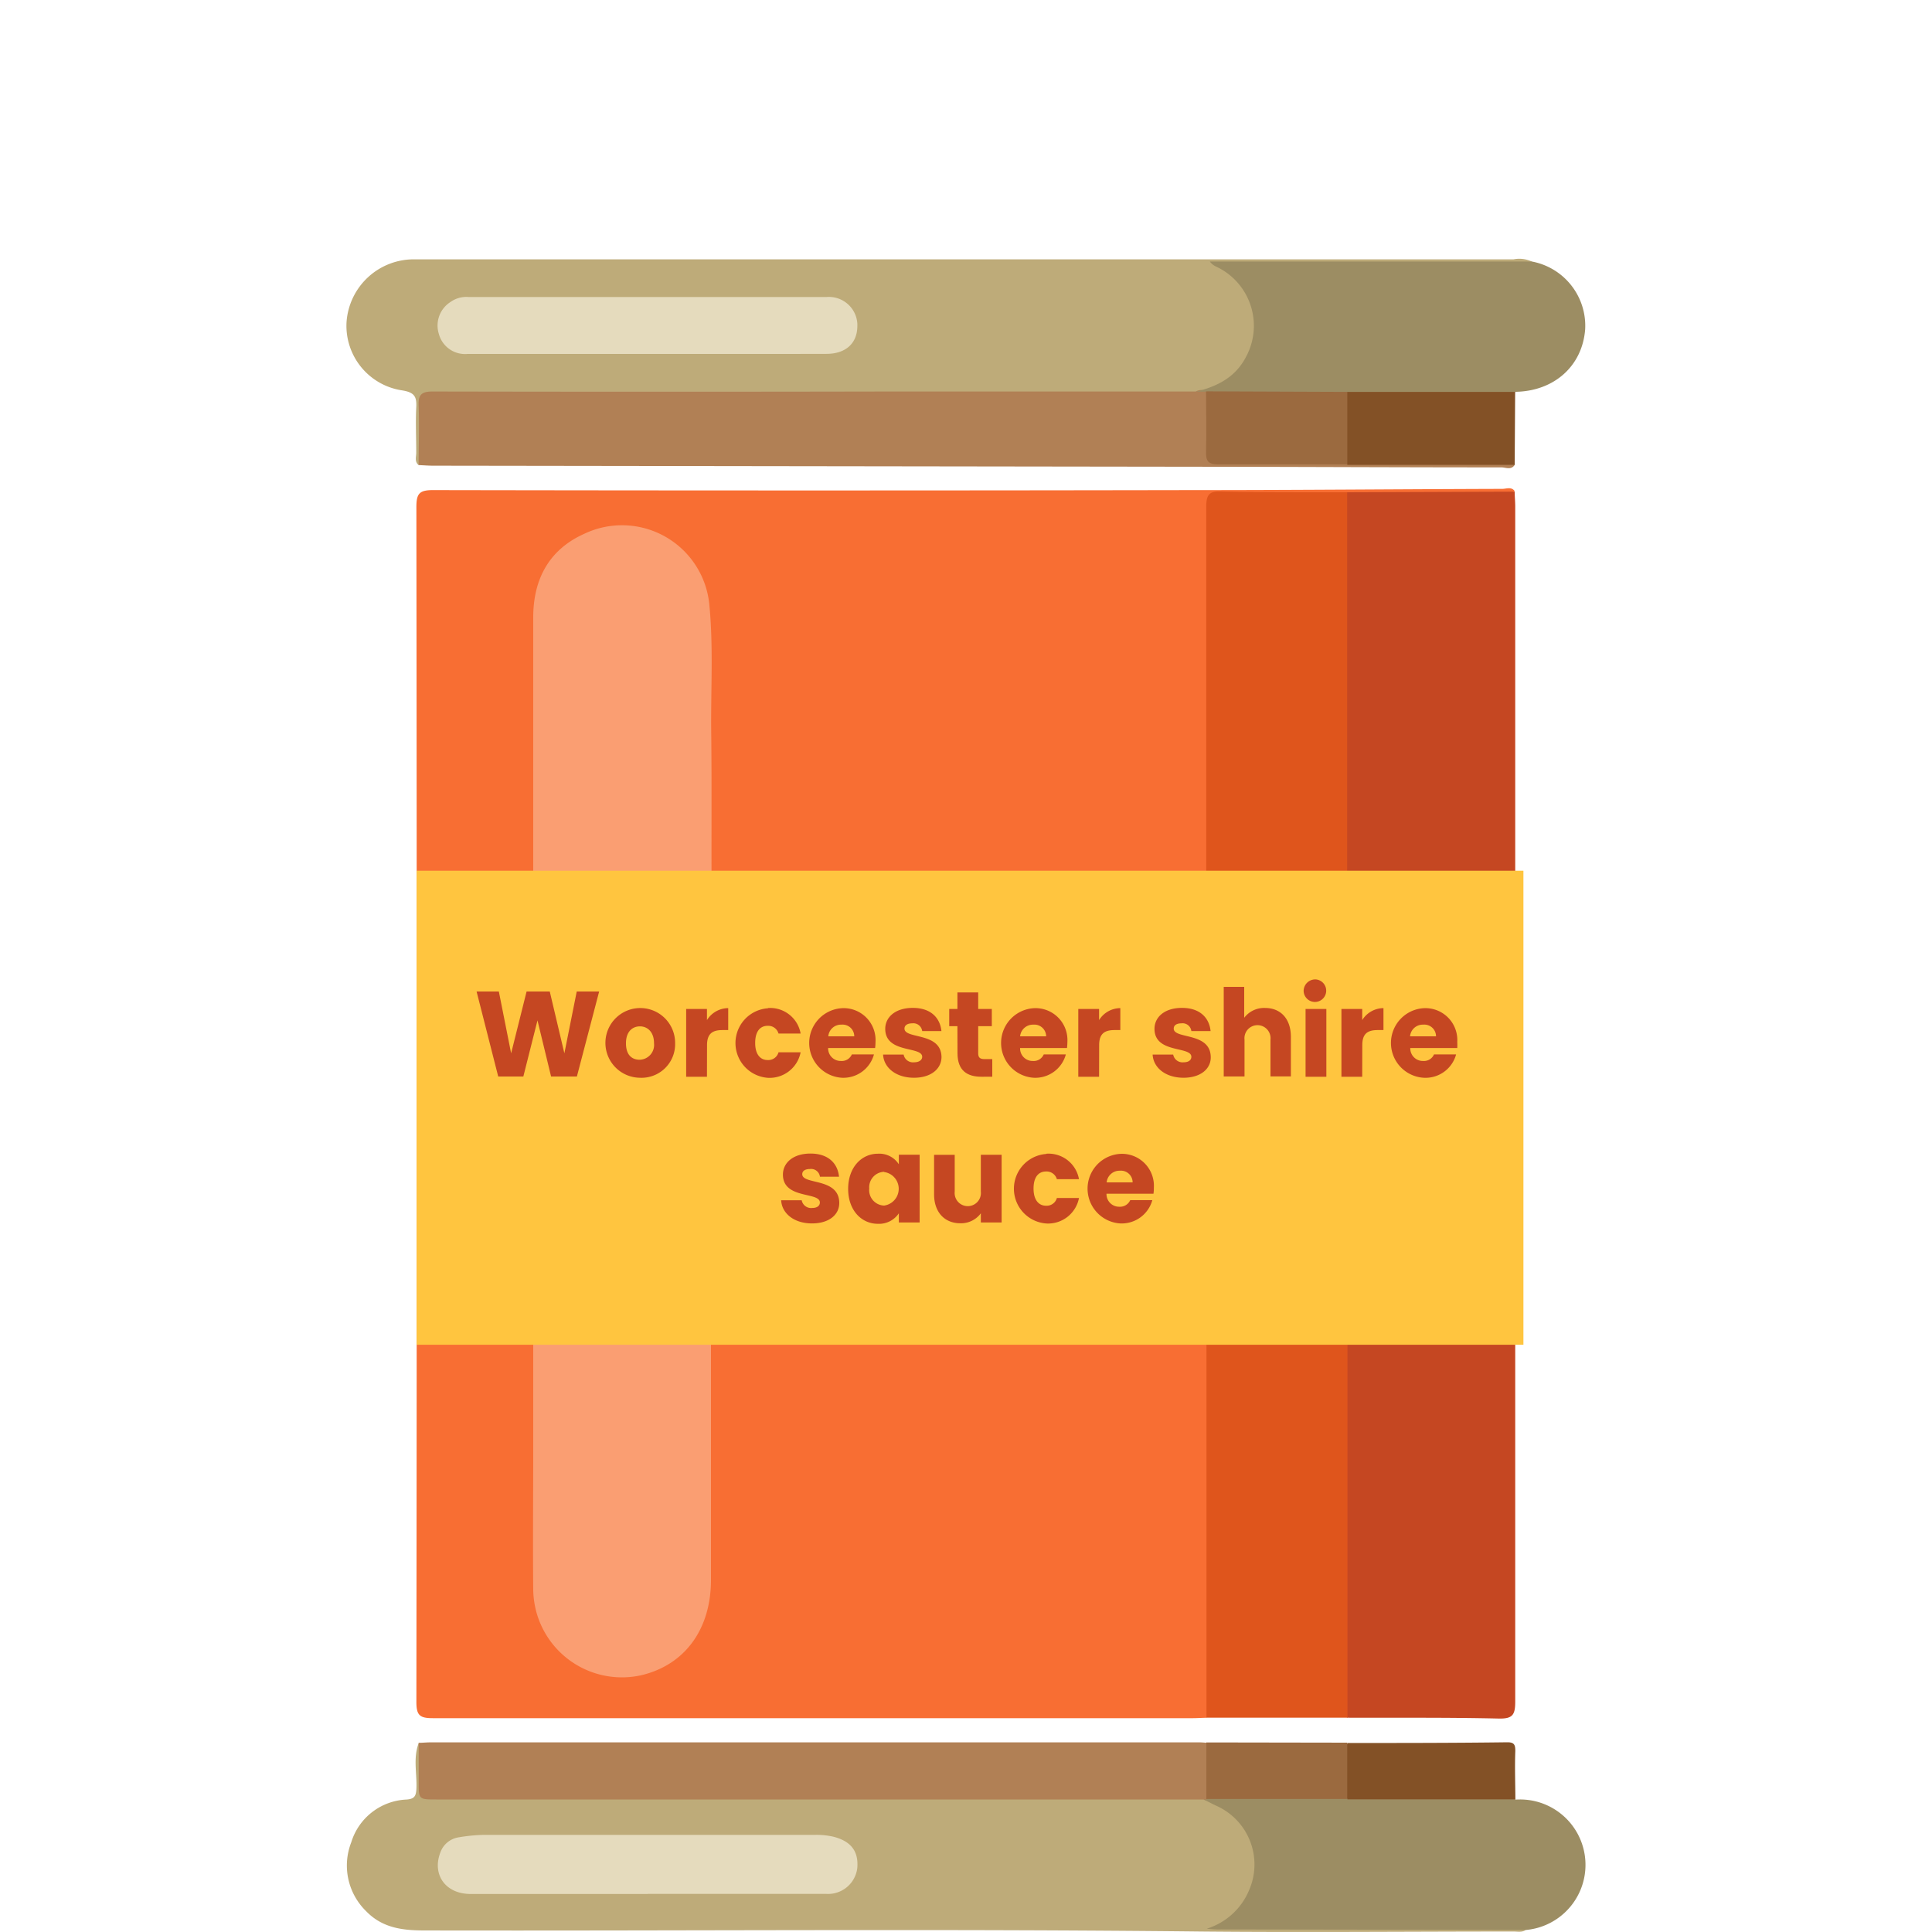 <svg id="Layer_1" data-name="Layer 1" xmlns="http://www.w3.org/2000/svg" viewBox="0 0 250 250"><defs><style>.cls-1{fill:#f86e33;}.cls-2{fill:#c54722;}.cls-3{fill:#df551c;}.cls-4{fill:#beab79;}.cls-5{fill:#b18055;}.cls-6{fill:#9c8d63;}.cls-7{fill:#835126;}.cls-8{fill:#9b6a3f;}.cls-9{fill:#fa9e72;}.cls-10{fill:#e5dbbd;}.cls-11{fill:#f86f34;}.cls-12{fill:#ffc53f;}.cls-13{isolation:isolate;}.cls-14{fill:none;}</style></defs><title>products</title><rect class="cls-1" x="131.17" y="107.28" width="43.12" height="83.16"/><path class="cls-1" d="M156.12,222.28c-.58,0-1.16.05-1.75.05H56c-1.66,0-2.12-.35-2.12-2.08q.09-77.31,0-154.63c0-1.75.38-2.21,2.18-2.2q49.29.09,98.58,0c13.25,0,26.5-.12,39.75-.16.53,0,1.16-.31,1.61.28a2.44,2.44,0,0,1-1.95.58c-6.56,0-13.11.07-19.67,0-5.08.1-10.14,0-15.22,0-2.33,0-2.44.12-2.44,2.5v47.57a8.17,8.17,0,0,1-.29,3.11c-1.15,1.29-2.73,1.26-4.21,1.14-1.86-.14-3.73.27-5.58-.14-.72-.17-1.09.29-1.28.9a3.42,3.42,0,0,0-.29,2.6c.75-.28.69-.93.84-1.44.22-.79.56-1.49,1.53-1.31s1,.87,1,1.63c-.3,6.29,0,12.59-.14,18.89a8.24,8.24,0,0,1-.06,1.22c-.31,2.11-.31,2.13,1.78,2.11,1.16,0,2.52.42,3.42-.21,1.14-.78,0-2.12.09-3.22.13-3.08.08-6.18,0-9.27a85,85,0,0,0-.23-9.44c-.1-.75-.05-1.61,1-1.75s1.2.59,1.31,1.31a23.74,23.74,0,0,0,1,2.63,8.64,8.64,0,0,1,.17,2.09v27a6.12,6.12,0,0,1-.25,2.25c-.61.92-1,.19-1.27-.24-1.77-3.29-4.58-4.19-8.1-3.83a33.65,33.65,0,0,1-4.71,0c-.61,0-1.18,0-1,.91.52,3.83.22,7.68.21,11.52,0,3.66.36,7.33-.28,11-.11.61.14.87.74.86h4.54c.78,0,.88-.29.64-1a11.9,11.9,0,0,1-.27-4.33c0-2,.81-2.94,2.85-3a5.81,5.81,0,0,0,5.4-3.18c.22-.42.61-1.2,1.28-.32a5,5,0,0,1,.26,2.07v55A3.23,3.23,0,0,1,156.12,222.28Z"/><path class="cls-2" d="M174.32,63.7,196,63.62c0,.64.07,1.28.07,1.92V220.19c0,1.72-.34,2.23-2.14,2.19-6.54-.15-13.07-.09-19.61-.11a3,3,0,0,1-.55-2.28V140.9c0-1,.1-2,.07-3a44.42,44.42,0,0,0,0-14c-.16-19,0-38-.06-57.06C173.74,65.81,173.51,64.65,174.32,63.7Z"/><path class="cls-3" d="M174.32,63.7v60.62c-1.06-.35-1.12-1.42-1.52-2.2a6.47,6.47,0,0,0-5.63-3.84,5.88,5.88,0,0,0-5.46,2.5,11.34,11.34,0,0,0-2.15,5.67c-.31,3.66-.47,7.33.77,10.91a10.07,10.07,0,0,0,2.74,4.19,6.15,6.15,0,0,0,8.71-.33,5,5,0,0,0,.5-.62c.75-1,.86-2.4,2.08-3.06v84.73H156.12V164.43c0-.7,0-1.4-.05-2.09-.65-.92-.18-1.91-.09-2.83.15-1.59-.48-3.18.11-4.74v-32c1.36-1,.53-2.4.5-3.63,0-.57-.41-1-.5-1.62v-52c0-1.59.47-2,2-1.92C163.47,63.73,168.9,63.69,174.32,63.7Z"/><path class="cls-4" d="M54.17,60.18c-.56-.45-.3-1.08-.31-1.63,0-1.93-.09-3.86,0-5.78.08-1.43-.19-2-1.86-2.26a8.45,8.45,0,0,1-7.16-8.79,8.72,8.72,0,0,1,8.9-8.16H195.85a3.82,3.82,0,0,1,2.38.29c-.58.65-1.38.55-2.12.55H159.27a7.5,7.5,0,0,1-2.06-.31c.44.14.12.11.27.16,3.6,1.38,5.15,4.19,5.25,7.85.1,3.95-2.5,8.32-8.23,9a19.57,19.57,0,0,1-3.5.14H58.2c-3.43,0-3.37,0-3.46,3.46C54.74,56.54,55.26,58.46,54.17,60.18Z"/><path class="cls-4" d="M197.49,249.69c-.51.41-1.12.24-1.69.25-13.48,0-27,.13-40.44,0-33.49-.37-67-.07-100.46-.14-2.86,0-5.45-.34-7.53-2.5a8.25,8.25,0,0,1-1.92-8.9,7.83,7.83,0,0,1,7.16-5.54c1-.08,1.22-.43,1.27-1.36.1-2-.46-4,.32-6,.72.84.54,1.87.56,2.85,0,4.17-.44,3.92,4,3.92H152a18.48,18.48,0,0,1,3.49.15c4,1.12,6.61,3.57,7.21,7.82.55,4-2.14,8.29-5.63,9.13a17,17,0,0,1,2.66-.24h35.13C195.74,249.15,196.74,248.92,197.49,249.69Z"/><path class="cls-5" d="M54.17,60.18c0-2.56.1-5.13,0-7.69-.07-1.51.47-1.84,1.89-1.83q29.47.06,59,0h39.68a1.44,1.44,0,0,1,1.56.08c.61,1.09.31,2.28.4,3.43.13,1.67-.71,3.75.43,4.91s3.33.43,5,.47c4.08.09,8.16,0,12.24.05,6.55-.1,13.09,0,19.64,0a2.56,2.56,0,0,1,2,.54c-.45.73-1.17.34-1.73.34-12.18,0-24.37-.06-36.55-.08L56.09,60.26C55.45,60.26,54.81,60.21,54.17,60.18Z"/><path class="cls-5" d="M155.74,232.85H56.47c-2.29,0-2.29,0-2.29-2.25v-5.08c.52,0,1-.06,1.57-.06h99a10.93,10.93,0,0,1,1.4.06c.93,2.37.66,4.78.2,7.2a.4.4,0,0,1-.55.16Z"/><path class="cls-6" d="M156.12,50.69h-1.38c2.71-.68,5.07-1.8,6.47-4.47a8.45,8.45,0,0,0-3.36-11.48l-.41-.21a2.07,2.07,0,0,1-.89-.69h41.67a8.46,8.46,0,0,1,6.9,8.77c-.36,4.74-4,8-9,8.09a2.8,2.8,0,0,1-2,.55c-6.58,0-13.16.07-19.74,0-5.42.1-10.84,0-16.26,0A2.73,2.73,0,0,1,156.12,50.69Z"/><path class="cls-6" d="M155.74,232.85h.38a2.76,2.76,0,0,1,2-.53c5.41,0,10.82-.07,16.23,0,6.59-.11,13.19,0,19.78,0a2.9,2.9,0,0,1,2,.55,8.46,8.46,0,0,1,1.4,16.86l-39.48-.06a12,12,0,0,1-1.89-.1,8.72,8.72,0,0,0,5.48-5,8.31,8.31,0,0,0-4.31-10.93Z"/><path class="cls-7" d="M174.34,50.71h21.72L196,60.15H174.37a1.74,1.74,0,0,1-.55-1.23q-.13-3.45,0-6.9A1.91,1.91,0,0,1,174.34,50.71Z"/><path class="cls-7" d="M196.09,232.83H174.36a10.07,10.07,0,0,1,0-7.29c6.9,0,13.81,0,20.72-.09.92,0,1,.41,1,1.15C196,228.65,196.08,230.74,196.09,232.83Z"/><path class="cls-8" d="M174.33,225.5v7.29H156.1v-7.32Z"/><path class="cls-9" d="M92.08,140.31c-.44,1.41-.08,2.83-.08,4.25v59.87c0,6.39-3.37,11-9,12.34a11.48,11.48,0,0,1-13.72-8.68,12.06,12.06,0,0,1-.28-2.32c-.06-6.07,0-12.14,0-18.21V79.89c0-4.88,2-8.76,6.61-10.82a11.35,11.35,0,0,1,16.16,9c.56,5.53.2,11.06.26,16.6.09,7.35,0,14.7.06,22,0,1.31-.69,2.61-.06,3.92.3.46.08.9-.09,1.32A21.75,21.75,0,0,0,92,138.69C92.13,139.3,92.39,139.78,92.08,140.31Z"/><path class="cls-10" d="M83.79,45.8H60.5a3.51,3.51,0,0,1-3.71-2.58,3.61,3.61,0,0,1,1.5-4.14,3.52,3.52,0,0,1,2.3-.65H107a3.69,3.69,0,0,1,3.94,3.43c0,.11,0,.22,0,.32,0,2.25-1.51,3.61-4,3.61C99.2,45.81,91.5,45.8,83.79,45.8Z"/><path class="cls-10" d="M83.81,245.08H60.9c-3.26,0-5-2.5-3.93-5.34a3,3,0,0,1,2.45-2,21.42,21.42,0,0,1,3.29-.31h42.84a9.94,9.94,0,0,1,2.25.23c2.29.57,3.33,1.87,3.13,4.09a3.81,3.81,0,0,1-4,3.32H83.81Z"/><path class="cls-8" d="M174.34,50.71v9.38H157.61c-1.25,0-1.58-.43-1.55-1.61.08-2.61,0-5.23,0-7.84Z"/><path class="cls-11" d="M131.22,133.85a24.34,24.34,0,0,1,1.29-6.31c.21-.54.43-1.24,1.14-1.11s.7.85.69,1.43c0,2.12.66,4.14.88,6.22.25,2.28-.1,2.88-1.81,2.95S131.11,136.49,131.22,133.85Z"/><rect class="cls-12" x="53.91" y="112.67" width="143.22" height="61.34"/><g class="cls-13"><path class="cls-2" d="M61.67,128.3h2.88l1.59,8,2-8h3l1.89,8,1.6-8h2.9l-2.88,11H71.31l-1.76-7.26-1.83,7.26H64.47Z"/><path class="cls-2" d="M82.78,139.46A4.51,4.51,0,1,1,87.36,135,4.35,4.35,0,0,1,82.78,139.46Zm0-2.33A1.92,1.92,0,0,0,84.63,135c0-1.5-.88-2.19-1.82-2.19S81,133.45,81,135,81.8,137.13,82.78,137.13Z"/><path class="cls-2" d="M91.48,139.33H88.79v-8.77h2.69V132a3.27,3.27,0,0,1,2.75-1.55v2.84h-.74c-1.27,0-2,.44-2,1.95Z"/><path class="cls-2" d="M99.38,130.44a4,4,0,0,1,4.22,3.3h-2.86a1.38,1.38,0,0,0-1.4-1c-1,0-1.62.75-1.62,2.22s.66,2.21,1.62,2.21a1.37,1.37,0,0,0,1.4-1h2.86a4.09,4.09,0,0,1-4.22,3.3,4.51,4.51,0,0,1,0-9Z"/><path class="cls-2" d="M108.92,139.46a4.51,4.51,0,0,1,0-9,4.13,4.13,0,0,1,4.37,4.37,7.11,7.11,0,0,1-.05.78h-6.08a1.63,1.63,0,0,0,1.67,1.68,1.42,1.42,0,0,0,1.4-.85h2.86A4.1,4.1,0,0,1,108.92,139.46Zm-1.74-5.36h3.36a1.51,1.51,0,0,0-1.65-1.51A1.65,1.65,0,0,0,107.18,134.1Z"/><path class="cls-2" d="M118.27,139.46c-2.34,0-3.91-1.31-4-3h2.66a1.23,1.23,0,0,0,1.35,1c.69,0,1.05-.32,1.05-.71,0-1.41-4.78-.39-4.78-3.62,0-1.49,1.28-2.71,3.57-2.71s3.52,1.25,3.7,3h-2.49a1.15,1.15,0,0,0-1.29-1c-.62,0-1,.25-1,.68,0,1.4,4.75.41,4.79,3.68C121.82,138.31,120.47,139.46,118.27,139.46Z"/><path class="cls-2" d="M123.89,132.79h-1.06v-2.23h1.06v-2.14h2.69v2.14h1.76v2.23h-1.76v3.52c0,.52.22.74.82.74h1v2.28H127c-1.82,0-3.1-.77-3.1-3.05Z"/><path class="cls-2" d="M133.75,139.46a4.51,4.51,0,0,1,0-9,4.13,4.13,0,0,1,4.37,4.37,7.11,7.11,0,0,1-.05.78H132a1.62,1.62,0,0,0,1.66,1.68,1.41,1.41,0,0,0,1.4-.85h2.86A4.09,4.09,0,0,1,133.75,139.46ZM132,134.1h3.37a1.52,1.52,0,0,0-1.65-1.51A1.67,1.67,0,0,0,132,134.1Z"/><path class="cls-2" d="M142.22,139.33h-2.69v-8.77h2.69V132a3.27,3.27,0,0,1,2.75-1.55v2.84h-.74c-1.27,0-2,.44-2,1.95Z"/><path class="cls-2" d="M153.15,139.46c-2.34,0-3.91-1.31-4-3h2.66a1.23,1.23,0,0,0,1.35,1c.69,0,1-.32,1-.71,0-1.41-4.77-.39-4.77-3.62,0-1.49,1.27-2.71,3.56-2.71s3.52,1.25,3.7,3h-2.49a1.14,1.14,0,0,0-1.28-1c-.63,0-1,.25-1,.68,0,1.4,4.75.41,4.79,3.68C156.7,138.31,155.35,139.46,153.15,139.46Z"/><path class="cls-2" d="M158.35,127.7H161v4a3.23,3.23,0,0,1,2.7-1.27c2,0,3.34,1.38,3.34,3.74v5.12H164.4v-4.76a1.69,1.69,0,1,0-3.36,0v4.76h-2.69Z"/><path class="cls-2" d="M168.69,128.2a1.5,1.5,0,0,1,1.61-1.46,1.46,1.46,0,1,1-1.61,1.46Zm.25,2.36h2.69v8.77h-2.69Z"/><path class="cls-2" d="M176.27,139.33h-2.69v-8.77h2.69V132a3.27,3.27,0,0,1,2.75-1.55v2.84h-.74c-1.28,0-2,.44-2,1.95Z"/><path class="cls-2" d="M184.2,139.46a4.51,4.51,0,0,1,0-9,4.13,4.13,0,0,1,4.37,4.37,7.11,7.11,0,0,1,0,.78h-6.08a1.63,1.63,0,0,0,1.67,1.68,1.42,1.42,0,0,0,1.4-.85h2.86A4.1,4.1,0,0,1,184.2,139.46Zm-1.74-5.36h3.36a1.51,1.51,0,0,0-1.65-1.51A1.65,1.65,0,0,0,182.46,134.1Z"/><path class="cls-2" d="M105.08,158.31c-2.34,0-3.91-1.3-4-3h2.66a1.23,1.23,0,0,0,1.35,1c.69,0,1-.31,1-.71,0-1.41-4.78-.39-4.78-3.61,0-1.49,1.28-2.72,3.57-2.72s3.52,1.26,3.69,3H106.1a1.15,1.15,0,0,0-1.29-1c-.63,0-1,.25-1,.67,0,1.4,4.74.41,4.79,3.68C108.63,157.17,107.28,158.31,105.08,158.31Z"/><path class="cls-2" d="M113.61,149.29a3,3,0,0,1,2.7,1.37v-1.24H119v8.77h-2.69V157a3.08,3.08,0,0,1-2.71,1.36c-2.14,0-3.85-1.76-3.85-4.52S111.46,149.29,113.61,149.29Zm.79,2.34a2,2,0,0,0-1.92,2.16A2,2,0,0,0,114.4,156a2.19,2.19,0,0,0,0-4.34Z"/><path class="cls-2" d="M129.61,158.19h-2.69V157a3.18,3.18,0,0,1-2.66,1.29c-2,0-3.39-1.4-3.39-3.74v-5.12h2.67v4.76a1.7,1.7,0,1,0,3.38,0v-4.76h2.69Z"/><path class="cls-2" d="M135.41,149.29a4,4,0,0,1,4.21,3.3h-2.86a1.38,1.38,0,0,0-1.4-1c-1,0-1.62.75-1.62,2.21s.66,2.22,1.62,2.22a1.37,1.37,0,0,0,1.4-1h2.86a4.07,4.07,0,0,1-4.21,3.3,4.51,4.51,0,0,1,0-9Z"/><path class="cls-2" d="M144.94,158.31a4.51,4.51,0,0,1,0-9,4.14,4.14,0,0,1,4.37,4.37,5.41,5.41,0,0,1-.05.79h-6.08a1.63,1.63,0,0,0,1.67,1.68,1.44,1.44,0,0,0,1.4-.85h2.86A4.11,4.11,0,0,1,144.94,158.31ZM143.2,153h3.36a1.51,1.51,0,0,0-1.65-1.51A1.67,1.67,0,0,0,143.2,153Z"/></g><rect class="cls-14" width="250" height="250"/></svg>